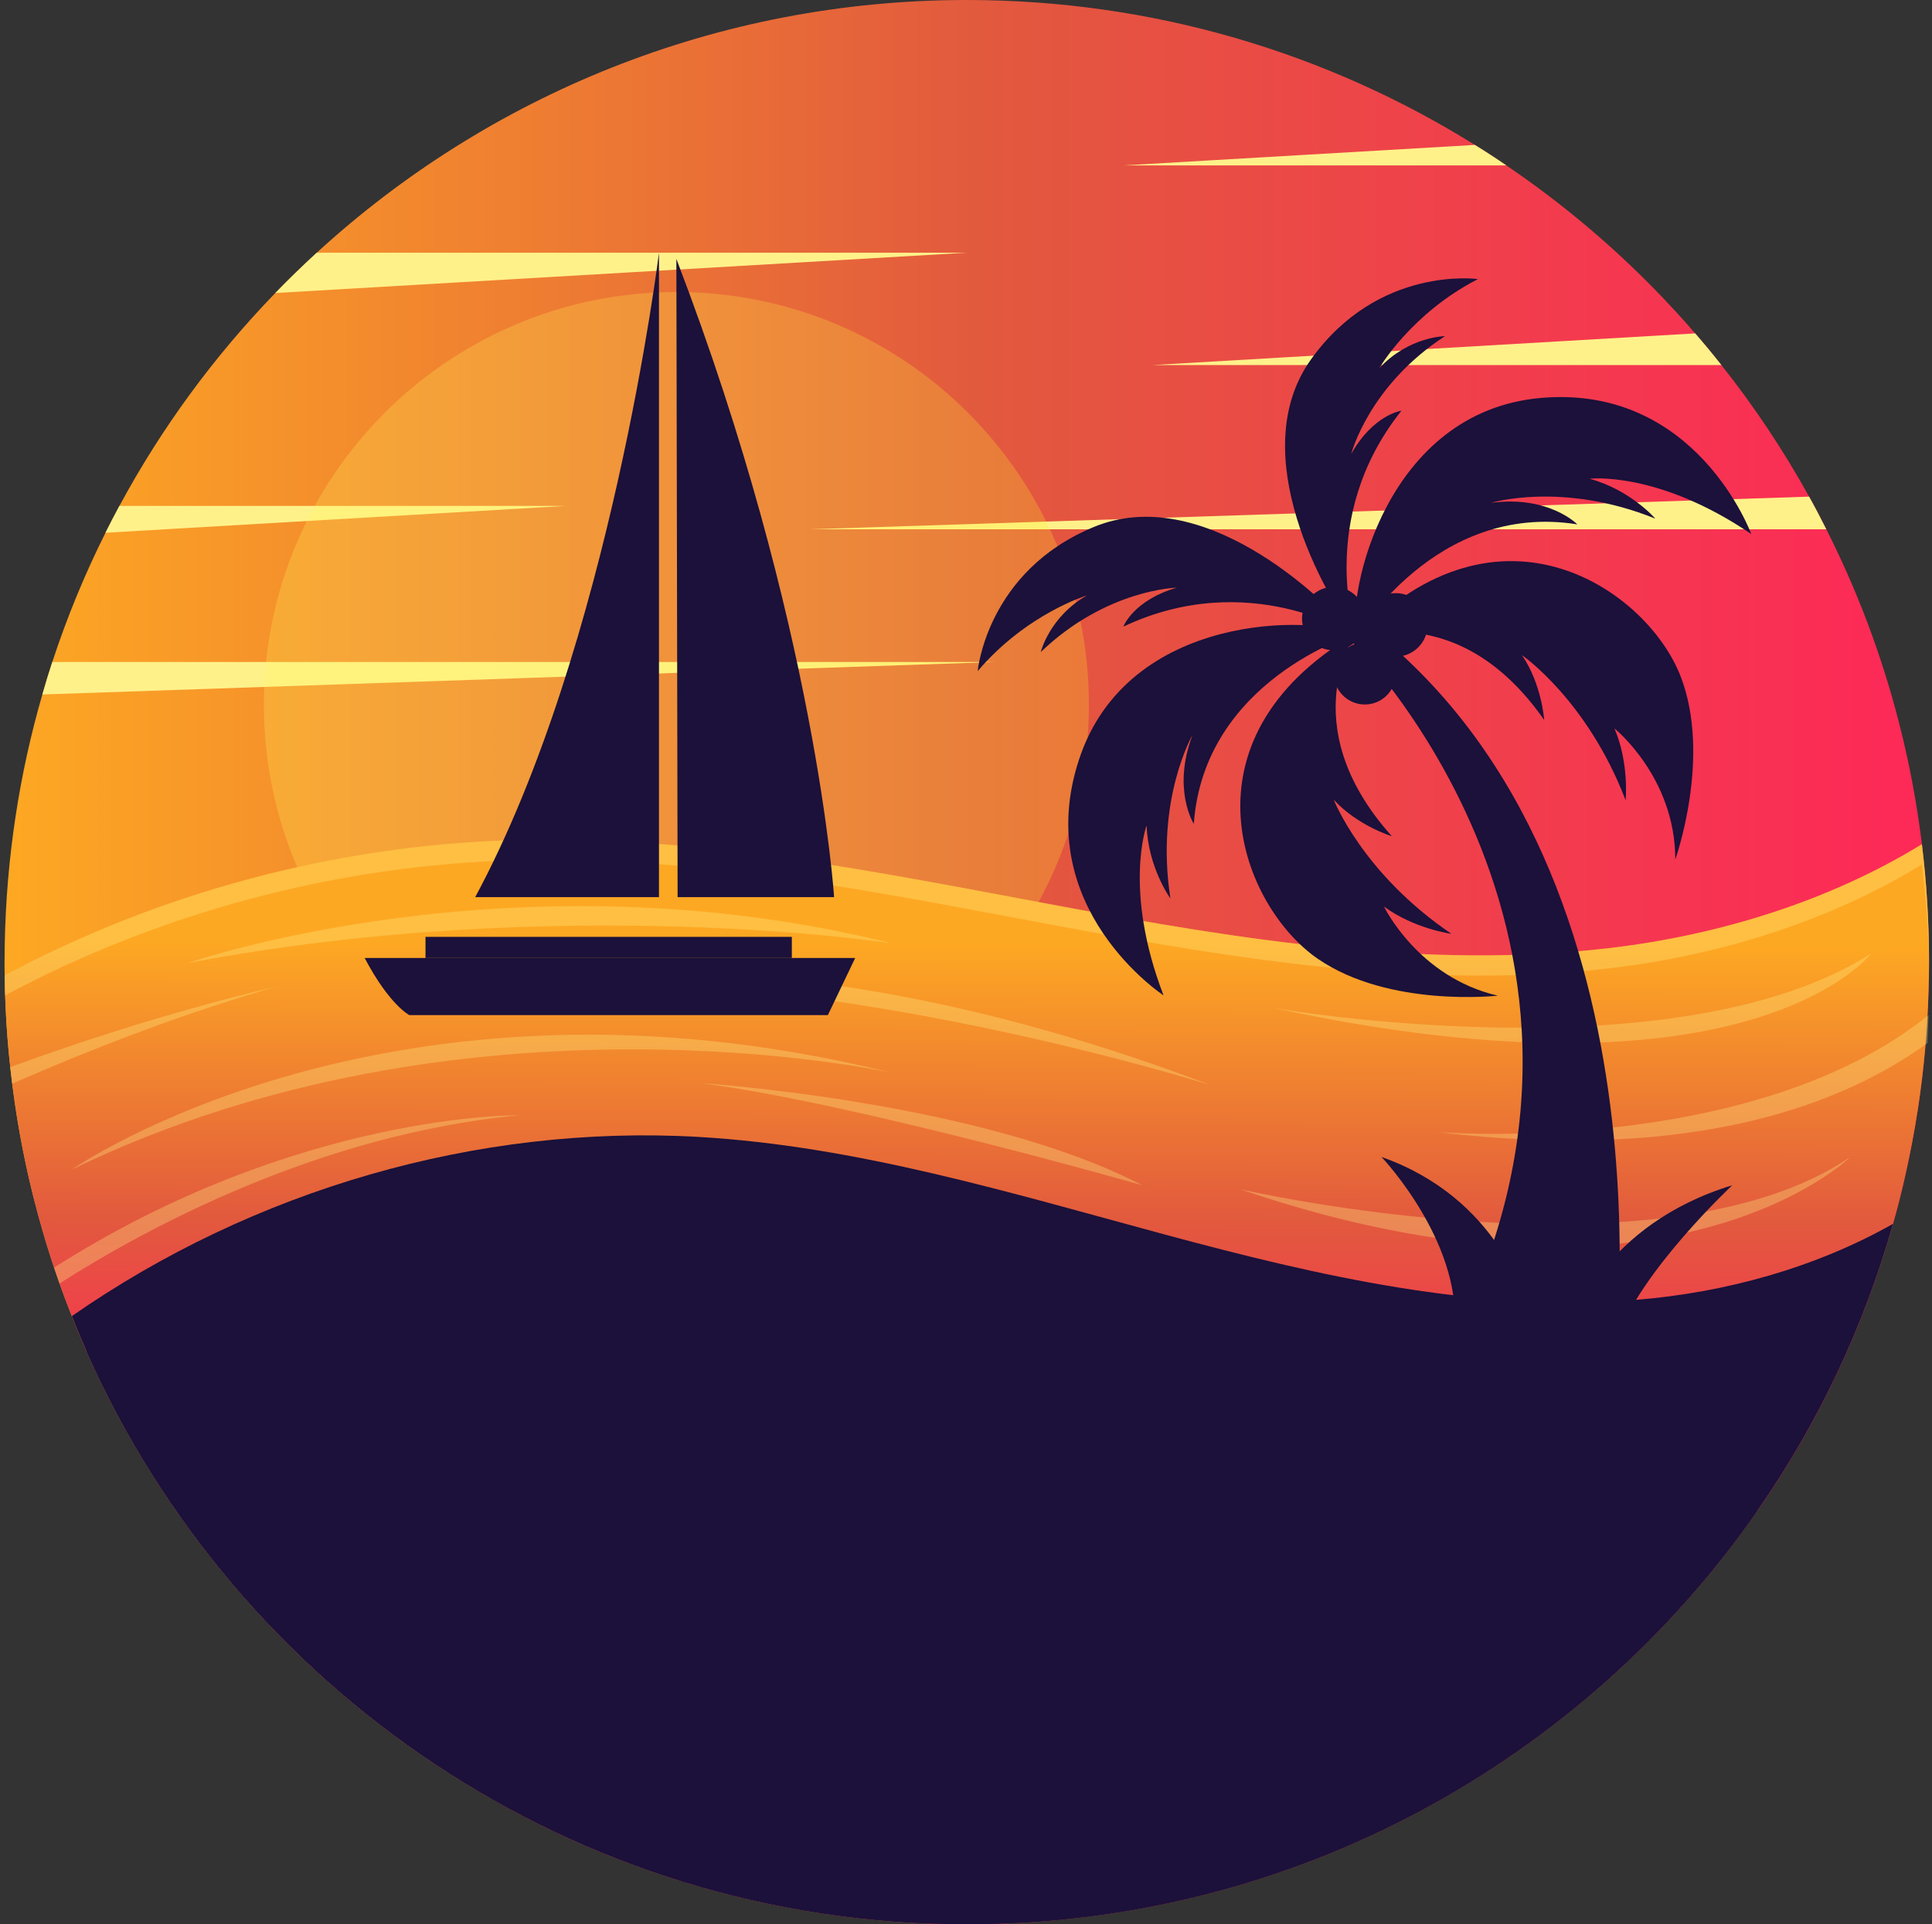 <svg width="257" height="256" viewBox="0 0 257 256" fill="none" xmlns="http://www.w3.org/2000/svg">
<rect x="0" y="0" width="257" height="256" fill="#333333" stroke="none"/>
<path d="M256.604 127.999C256.604 129.315 256.588 130.623 256.537 131.931C256.386 137.203 255.908 142.408 255.129 147.504C254.667 150.521 254.098 153.497 253.435 156.439C252.949 158.593 252.413 160.722 251.809 162.827C247.92 176.631 241.767 189.489 233.779 200.972C211.039 233.687 173.438 255.278 130.75 255.982C130.037 255.991 129.325 255.999 128.604 255.999C127.741 255.999 126.886 255.991 126.031 255.974C74.885 254.968 31.073 223.947 11.51 179.783C10.83 178.241 10.177 176.674 9.557 175.098C8.317 171.988 7.202 168.811 6.212 165.585C6.095 165.199 5.978 164.813 5.869 164.428C3.773 157.379 2.273 150.086 1.435 142.585C1.091 139.643 0.856 136.667 0.73 133.666C0.672 132.376 0.639 131.077 0.622 129.768C0.605 129.182 0.605 128.595 0.605 127.999C0.605 127.22 0.614 126.449 0.63 125.677C0.84 114.144 2.566 102.987 5.634 92.393C6.045 90.943 6.489 89.501 6.959 88.067C8.903 82.133 11.275 76.392 14.033 70.876C14.628 69.677 15.249 68.487 15.886 67.305C21.484 56.92 28.483 47.398 36.622 38.982C38.407 37.138 40.252 35.353 42.137 33.618C64.919 12.74 95.278 0 128.605 0C153.415 0 176.575 7.058 196.188 19.278C197.604 20.15 198.995 21.055 200.371 22.002C209.699 28.323 218.157 35.849 225.5 44.357C226.699 45.739 227.863 47.14 228.987 48.573C233.337 54.055 237.242 59.906 240.654 66.074C241.45 67.499 242.213 68.949 242.942 70.416C247.041 78.522 250.293 87.121 252.598 96.099C253.017 97.717 253.402 99.35 253.754 100.993C254.551 104.715 255.188 108.487 255.657 112.318C256.286 117.455 256.604 122.694 256.604 127.999Z" fill="url(#paint0_linear_16_1369)"/>
<path d="M128.604 33.621L36.621 38.985C38.406 37.141 40.251 35.356 42.136 33.621H128.604Z" fill="#FFF18A"/>
<path d="M228.987 48.572H153.223L225.5 44.355C226.698 45.738 227.864 47.138 228.987 48.572Z" fill="#FFF18A"/>
<path d="M200.373 22.005H149.461L196.19 19.281C197.606 20.153 198.997 21.058 200.373 22.005Z" fill="#FFF18A"/>
<path d="M242.939 70.416H107.715L240.651 66.074C241.447 67.499 242.209 68.949 242.939 70.416Z" fill="#FFF18A"/>
<path d="M75.228 67.309L14.031 70.879C14.626 69.68 15.247 68.491 15.884 67.309H75.228Z" fill="#FFF18A"/>
<path d="M132.488 88.07L5.637 92.396C6.048 90.946 6.492 89.504 6.962 88.07H132.488Z" fill="#FFF18A"/>
<path opacity="0.25" d="M89.974 148.597C120.28 148.597 144.847 124.03 144.847 93.724C144.847 63.419 120.28 38.852 89.974 38.852C59.669 38.852 35.102 63.419 35.102 93.724C35.102 124.03 59.669 148.597 89.974 148.597Z" fill="url(#paint1_linear_16_1369)"/>
<path d="M256.603 127.997C256.603 129.237 256.587 130.461 256.545 131.693C256.545 131.769 256.536 131.852 256.536 131.928C256.503 133.101 256.453 134.258 256.386 135.423V135.431C256.159 139.513 255.732 143.536 255.128 147.501C254.666 150.518 254.097 153.494 253.434 156.436C252.948 158.59 252.412 160.719 251.808 162.824C247.919 176.628 241.766 189.486 233.778 200.97C211.039 233.684 173.437 255.275 130.749 255.98C130.036 255.988 129.324 255.996 128.603 255.996C127.74 255.996 126.885 255.988 126.03 255.971C74.884 254.966 31.072 223.945 11.509 179.78C10.829 178.238 10.176 176.671 9.556 175.095C8.986 173.662 8.442 172.212 7.921 170.753C7.67 170.049 7.427 169.345 7.192 168.64C6.849 167.626 6.522 166.603 6.212 165.581C6.094 165.196 5.977 164.809 5.868 164.424C3.923 157.878 2.49 151.114 1.627 144.174C1.56 143.647 1.493 143.11 1.434 142.582C1.409 142.381 1.383 142.171 1.367 141.971C1.057 139.23 0.847 136.456 0.73 133.665C0.671 132.374 0.638 131.075 0.621 129.767C21.022 118.853 44.198 112.575 67.617 111.787C92.277 110.949 116.668 116.011 140.892 120.521C165.099 125.03 189.867 129.036 214.342 126.103C228.867 124.368 243.427 119.825 255.656 112.315C256.285 117.452 256.603 122.691 256.603 127.997Z" fill="url(#paint2_linear_16_1369)"/>
<path opacity="0.31" d="M256.602 127.998C256.602 128.433 256.602 128.869 256.594 129.297C256.545 124.468 256.226 119.691 255.656 115.006C243.427 122.516 228.867 127.059 214.342 128.794C189.866 131.727 165.099 127.721 140.892 123.212C116.668 118.702 92.277 113.64 67.617 114.478C44.223 115.266 21.073 121.528 0.688 132.423C0.654 131.544 0.629 130.655 0.621 129.767C21.022 118.853 44.198 112.575 67.617 111.787C92.277 110.949 116.668 116.011 140.892 120.521C165.099 125.03 189.867 129.036 214.342 126.103C228.867 124.368 243.427 119.825 255.656 112.315C256.284 117.453 256.602 122.692 256.602 127.998Z" fill="#FFF18A"/>
<path opacity="0.31" d="M24.992 128.123C24.992 128.123 68.415 113.007 118.552 125.489C118.552 125.489 74.682 118.723 24.992 128.123Z" fill="#FFF18A"/>
<path opacity="0.31" d="M69.059 131.117C69.059 131.117 103.052 122.299 161.094 144.389C161.094 144.389 109.207 127.97 69.059 131.117Z" fill="#FFF18A"/>
<path opacity="0.31" d="M9.555 155.599C9.555 155.599 51.712 126.144 118.548 142.712C118.548 142.712 61.995 130.133 9.555 155.599Z" fill="#FFF18A"/>
<path opacity="0.31" d="M164.988 158.221C164.988 158.221 220.978 171.108 246.137 153.926C246.137 153.926 221.941 177.674 164.988 158.221Z" fill="#FFF18A"/>
<path opacity="0.31" d="M256.546 135.047C256.546 135.122 256.538 135.206 256.538 135.281C256.505 136.454 256.455 137.612 256.387 138.777V138.785C245.608 146.58 225.902 154.769 191.109 150.603C191.109 150.603 232.918 154.082 256.546 135.047Z" fill="#FFF18A"/>
<path opacity="0.31" d="M36.588 131.309C24.275 134.854 12.163 139.556 1.627 144.175C1.56 143.647 1.493 143.11 1.434 142.582C1.41 142.381 1.384 142.171 1.367 141.971C20.611 134.913 35.792 131.485 36.588 131.309Z" fill="#FFF18A"/>
<path opacity="0.31" d="M69.058 148.376C42.353 150.906 19.194 163.556 7.92 170.755C7.668 170.051 7.426 169.346 7.191 168.642C39.647 147.965 69.058 148.376 69.058 148.376Z" fill="#FFF18A"/>
<path opacity="0.31" d="M169.434 134.104C169.434 134.104 222.819 143.459 248.898 126.867C248.898 126.867 233.038 147.855 169.434 134.104Z" fill="#FFF18A"/>
<path opacity="0.31" d="M93.344 144.113C93.344 144.113 130.528 146.533 151.945 157.687C151.945 157.687 113.9 146.801 93.344 144.113Z" fill="#FFF18A"/>
<path d="M233.781 200.972C210.664 234.232 172.175 255.999 128.606 255.999C76.353 255.999 31.401 224.685 11.512 179.783C28.418 168.057 49.624 162.583 70.084 164.889C95.531 167.763 118.121 181.72 140.911 193.412C163.693 205.113 189.543 215.012 214.437 209.01C221.368 207.343 227.78 204.56 233.781 200.972Z" fill="#1B113A"/>
<path d="M251.811 162.826C247.922 176.631 241.769 189.489 233.781 200.972C210.663 234.232 172.174 255.999 128.606 255.999C76.353 255.999 31.401 224.684 11.511 179.782C10.832 178.241 10.178 176.673 9.559 175.098C33.674 158.309 63.437 149.592 92.79 151.251C113.954 152.45 134.448 158.711 154.917 164.235C175.386 169.758 196.457 174.628 217.588 172.935C229.473 171.987 241.467 168.668 251.811 162.826Z" fill="#1B113A"/>
<path d="M191.077 182.242C191.077 182.242 203.903 190.947 214.551 183.582C214.551 183.582 224.184 114.537 180.638 82.297L179.266 84.775C179.266 84.775 222.546 126.789 191.077 182.242Z" fill="#1B113A"/>
<path d="M180.087 84.433C180.691 84.075 171.637 96.203 185.149 111.253C185.149 111.253 180.602 109.869 177.421 106.401C177.421 106.401 181.238 116.217 193.071 124.236C193.071 124.236 188.149 123.588 184.104 120.607C184.104 120.607 188.601 129.995 199.238 132.465C199.238 132.465 184.818 134.097 175.315 127.571C165.208 120.628 156.411 98.507 180.087 84.433Z" fill="#1B113A"/>
<path d="M180.086 84.435C180.086 84.435 160.157 90.527 158.803 109.607C158.803 109.607 155.877 105.032 158.633 97.783C158.633 97.783 153.651 106.37 155.692 119.531C155.692 119.531 152.732 115.481 152.522 109.814C152.522 109.814 149.388 118.414 154.779 132.427C154.779 132.427 137.057 120.798 143.526 101.073C149.993 81.349 174.93 81.815 180.086 84.435Z" fill="#1B113A"/>
<path d="M180.088 84.43C180.088 84.43 166.105 75.473 149.428 83.371C149.428 83.371 150.744 79.87 156.543 78.183C156.543 78.183 147.181 78.368 138.445 86.749C138.445 86.749 139.583 82.076 144.59 79.214C144.59 79.214 136.57 81.626 130.055 89.282C130.055 89.282 131.248 75.988 145.51 70.107C159.773 64.225 175.688 79.106 180.088 84.43Z" fill="#1B113A"/>
<path d="M180.458 84.739C179.97 85.245 193.845 79.198 205.413 95.789C205.413 95.789 205.105 91.046 202.453 87.158C202.453 87.158 211.138 93.115 216.244 106.466C216.244 106.466 216.738 101.526 214.758 96.908C214.758 96.908 222.872 103.428 222.849 114.349C222.849 114.349 227.729 100.683 223.545 89.941C219.093 78.515 199.564 64.901 180.458 84.739Z" fill="#1B113A"/>
<path d="M180.455 84.737C180.455 84.737 190.936 66.725 209.821 69.763C209.821 69.763 206.034 65.869 198.348 66.897C198.348 66.897 207.845 64.007 220.193 68.999C220.193 68.999 216.924 65.191 211.455 63.693C211.455 63.693 220.544 62.606 232.957 71.052C232.957 71.052 225.68 51.144 205 52.939C184.319 54.735 179.082 79.12 180.455 84.737Z" fill="#1B113A"/>
<path d="M180.455 84.734C180.455 84.734 174.926 69.076 186.423 54.643C186.423 54.643 182.714 55.124 179.747 60.385C179.747 60.385 182.066 51.314 192.219 44.721C192.219 44.721 187.41 44.762 183.48 48.983C183.48 48.983 187.659 41.725 196.6 37.13C196.6 37.13 183.385 35.258 174.404 47.801C165.42 60.344 176.275 79.236 180.455 84.734Z" fill="#1B113A"/>
<path d="M181.553 93.727C183.832 93.727 185.68 91.879 185.68 89.6C185.68 87.32 183.832 85.473 181.553 85.473C179.274 85.473 177.426 87.32 177.426 89.6C177.426 91.879 179.274 93.727 181.553 93.727Z" fill="#1B113A"/>
<path d="M181.642 82.296C181.642 84.628 179.752 86.519 177.42 86.519C175.089 86.519 173.199 84.628 173.199 82.296C173.199 79.965 175.089 78.074 177.42 78.074C179.752 78.074 181.642 79.965 181.642 82.296Z" fill="#1B113A"/>
<path d="M185.675 87.359C188.007 87.359 189.898 85.468 189.898 83.136C189.898 80.804 188.007 78.914 185.675 78.914C183.343 78.914 181.453 80.804 181.453 83.136C181.453 85.468 183.343 87.359 185.675 87.359Z" fill="#1B113A"/>
<path d="M202.842 173.125C202.842 173.125 199.45 159.459 183.773 153.926C183.773 153.926 195.269 166.016 193.307 178.095L202.842 173.125Z" fill="#1B113A"/>
<path d="M209.168 176.019C209.168 176.019 213.25 162.942 230.434 157.688C230.434 157.688 218.265 169.047 215.084 178.092L209.168 176.019Z" fill="#1B113A"/>
<path d="M63.211 119.357H87.659V33.621C87.659 33.621 81.217 85.987 63.211 119.357Z" fill="#1B113A"/>
<path d="M90.138 119.355H110.953C110.953 119.355 108.64 83.177 89.973 34.445L90.138 119.355Z" fill="#1B113A"/>
<path d="M113.759 127.453L110.124 135.052H54.455C54.455 135.052 51.811 133.73 48.508 127.453H113.759Z" fill="#1B113A"/>
<path d="M105.333 124.641H56.602V127.449H105.333V124.641Z" fill="#1B113A"/>
<defs>
<linearGradient id="paint0_linear_16_1369" x1="0.605" y1="127.999" x2="256.604" y2="127.999" gradientUnits="userSpaceOnUse">
<stop stop-color="#FDA823"/>
<stop offset="0.51" stop-color="#E2593E"/>
<stop offset="0.985" stop-color="#FD2957"/>
</linearGradient>
<linearGradient id="paint1_linear_16_1369" x1="35.101" y1="93.725" x2="144.847" y2="93.725" gradientUnits="userSpaceOnUse">
<stop offset="0.01" stop-color="#FFF55A"/>
<stop offset="0.281" stop-color="#FFF456"/>
<stop offset="0.537" stop-color="#FEF24B"/>
<stop offset="0.787" stop-color="#FEEE38"/>
<stop offset="0.985" stop-color="#FDEA23"/>
</linearGradient>
<linearGradient id="paint2_linear_16_1369" x1="128.624" y1="125.512" x2="128.414" y2="189.891" gradientUnits="userSpaceOnUse">
<stop stop-color="#FDA823"/>
<stop offset="0.576" stop-color="#E2593E"/>
<stop offset="0.985" stop-color="#FD2957"/>
</linearGradient>
</defs>
</svg>

